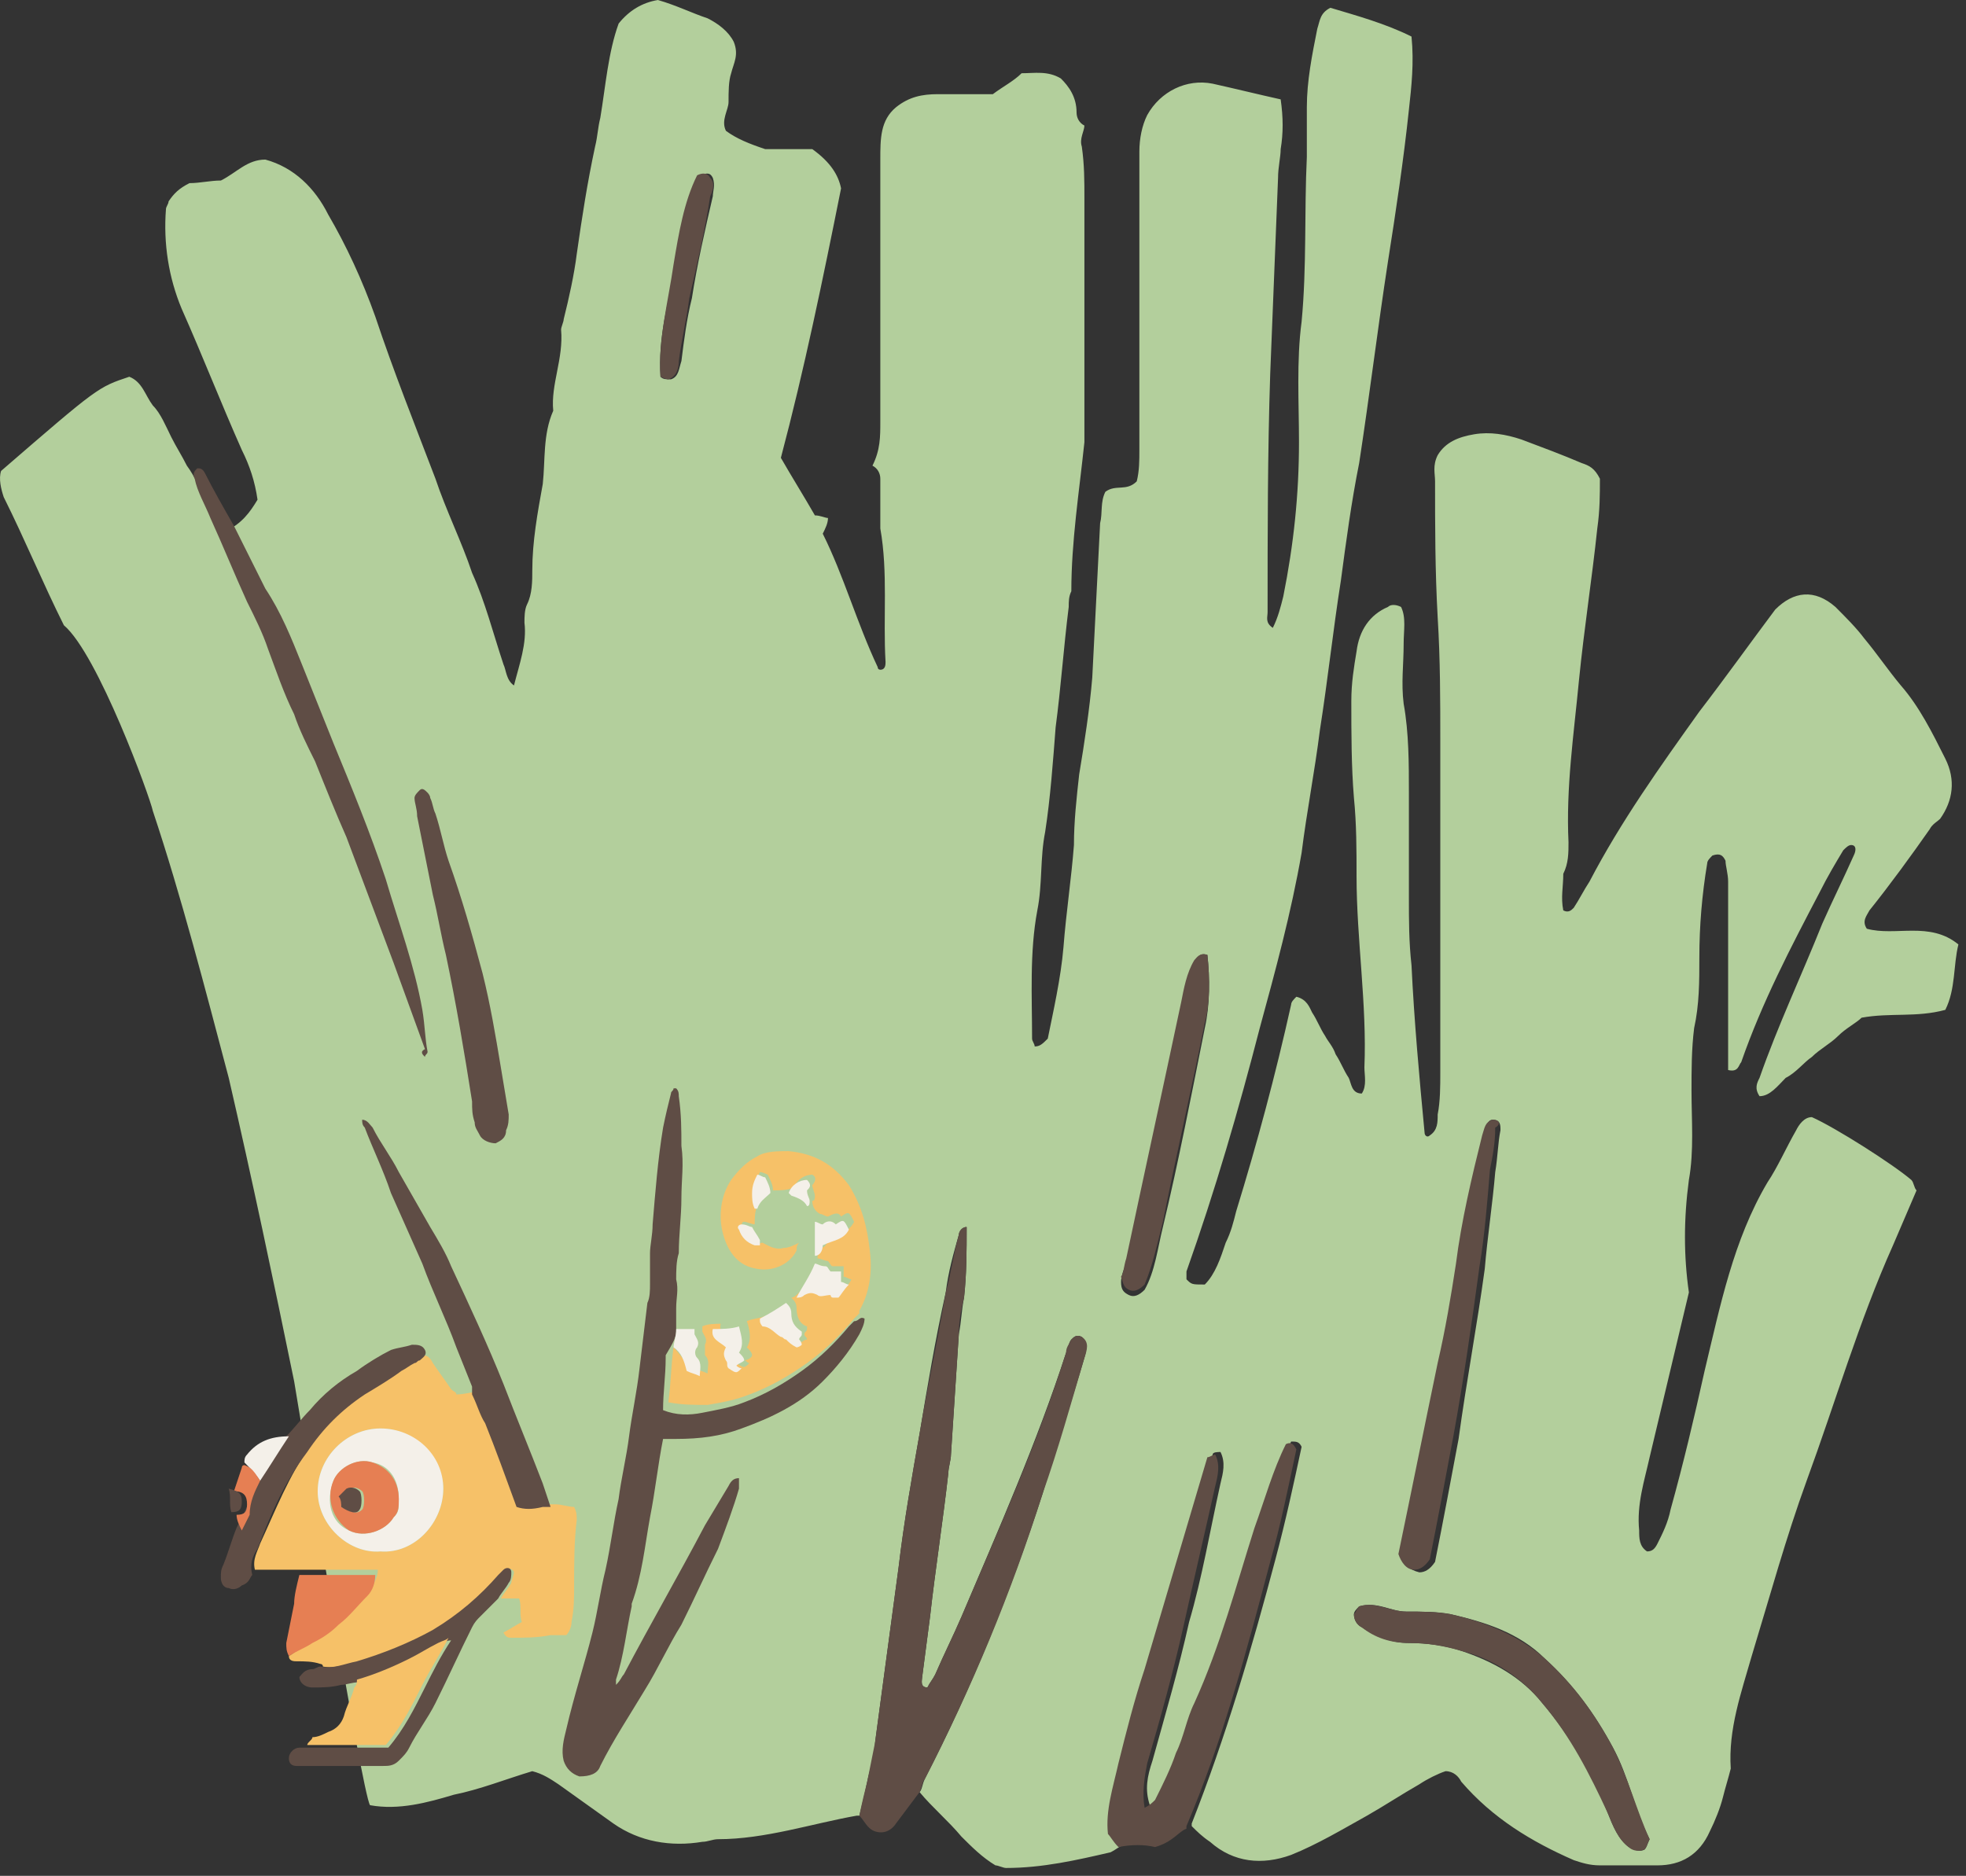 <svg fill="none" height="188" viewBox="0 0 197 188" width="197" xmlns="http://www.w3.org/2000/svg"><rect x="0" y="0" width="197" height="188" fill="#333333" stroke="none"/><path d="m15.317 81.283c2.884 8.653 5.244 17.83 7.604 26.745 2.36 10.226 4.457 20.19 6.555 30.416.262 1.573 6.817 41.428 7.604 42.477 2.884.524 5.769-.263 8.39-1.049 2.622-.525 5.244-1.574 7.866-2.36 1.049.262 1.835.786 2.622 1.311 1.835 1.311 3.671 2.622 5.506 3.933 2.622 1.835 5.769 2.36 8.915 1.835.524 0 1.049-.262 1.573-.262 4.72 0 9.439-1.573 13.897-2.36h.262c.262-1.049.524-2.097.787-3.408s.787-2.622.787-3.933c.787-5.769 1.573-11.8 2.36-17.568.524-4.457 1.311-8.915 2.098-13.372.787-4.72 1.573-9.44 2.622-14.159.262-2.098.787-3.933 1.311-5.769 0-.262.262-.786.787-.786 0 2.359 0 4.719-.262 7.079-.262 1.311-.262 2.36-.524 3.671-.262 3.933-.524 8.128-.787 12.061 0 .525-.262 1.311-.262 1.836-.524 4.719-1.311 9.701-1.835 14.421-.262 2.097-.524 3.933-.787 6.031 0 .262-.262 1.048.524 1.048.262-.524.524-.786.787-1.311.787-1.835 1.835-3.933 2.622-5.768 3.671-8.653 7.604-17.568 10.488-26.483.262-.524.262-1.049.524-1.311s.525-.524 1.049-.262c.524.524.524 1.311.262 2.098-1.311 4.457-2.884 9.177-4.195 13.634-3.146 9.702-7.08 19.403-11.799 28.58-.262.525-.262 1.049-.524 1.311 1.311 1.574 2.884 2.885 4.195 4.458 1.049 1.049 2.098 2.098 3.409 2.884.263 0 .787.262 1.049.262 3.671 0 7.08-.786 10.488-1.573.525-.262.787-.524 1.311-.786-.262-.525-.786-1.049-1.048-1.311-.263-2.622.262-4.982 1.048-7.08.787-3.146 1.836-6.293 2.622-9.439 2.098-7.08 4.196-14.159 6.293-21.239 0-.262.525-.262.787-.262.524 1.049.262 2.098 0 3.146-1.049 4.72-1.836 9.44-3.147 13.897-1.048 4.72-2.359 9.177-3.67 13.897-.525 1.573-.787 2.884-.263 4.458.525-.263.787-.525 1.049-.787.787-1.573 1.573-3.147 2.098-4.72.524-1.573 1.049-3.408 1.835-4.982 2.36-5.768 4.196-11.537 6.031-17.567.787-2.885 1.835-5.769 3.146-8.391.525 0 .787 0 1.049.525-.786 3.67-1.573 7.341-2.622 11.274-2.36 8.915-4.982 17.83-8.39 26.483v.262c.524.525 1.048 1.049 1.835 1.573 2.36 2.098 5.244 2.36 8.128 1.311 2.622-1.048 5.244-2.622 7.604-3.933 1.836-1.049 3.409-2.097 5.244-3.146.787-.525 1.836-1.049 2.622-1.311.787 0 1.311.524 1.574 1.049 3.146 3.671 7.079 6.03 11.274 7.866.787.262 1.574.524 2.622.524h5.769c2.36 0 4.195-1.049 5.244-3.408.524-1.049 1.049-2.36 1.311-3.409s.524-1.836.787-2.884c-.263-3.933 1.048-7.604 2.097-11.275 1.836-6.031 3.409-11.799 5.506-17.568 2.885-7.866 5.245-15.994 8.653-23.598.787-1.835 1.573-3.671 2.36-5.506-.262-.263-.262-.787-.524-1.049-1.836-1.573-7.604-5.244-9.964-6.293-.787 0-1.311.787-1.573 1.311-1.049 1.835-1.836 3.671-2.885 5.244-3.408 5.769-4.719 12.324-6.292 18.879-1.049 4.719-2.098 9.177-3.409 13.897-.262 1.311-.787 2.359-1.311 3.408-.262.525-.525.787-1.049.787-.787-.525-.787-1.311-.787-2.098-.262-2.622.525-4.982 1.049-7.342 1.311-5.506 2.622-11.012 3.933-16.518-.524-3.671-.524-7.342 0-11.275.525-2.884.263-6.031.263-8.915 0-2.098 0-4.195.262-6.293.524-2.36.524-4.72.524-7.08 0-3.146.262-6.293.787-9.439 0-.262.262-.524.524-.787.787-.262 1.049 0 1.311.524 0 .524.262 1.311.262 2.098v14.683 4.195c1.049.262 1.049-.524 1.311-.786 2.098-6.031 4.982-11.537 7.867-17.044.786-1.573 1.573-2.884 2.359-4.195.263-.262.525-.524.787-.524.524 0 .524.524.262 1.049-1.049 2.36-2.097 4.457-3.146 6.817-2.098 5.244-4.458 10.226-6.293 15.47-.262.524-.525 1.049 0 1.835 1.049 0 1.835-1.048 2.622-1.835 1.049-.525 1.835-1.573 2.622-2.098.787-.786 1.835-1.311 2.622-2.097.787-.787 1.835-1.311 2.36-1.836 2.884-.524 5.506 0 8.39-.786 1.049-2.098.787-4.458 1.311-6.556-2.884-2.36-6.293-.787-9.177-1.573-.524-.787 0-1.311.262-1.835 2.098-2.622 4.196-5.506 6.031-8.128.262-.524.787-.787 1.049-1.049 1.311-1.835 1.573-3.933.524-6.031-1.311-2.622-2.622-5.244-4.457-7.342-1.311-1.573-2.36-3.147-3.671-4.72-.787-1.049-1.835-2.098-2.884-3.147-2.098-1.835-4.196-1.573-6.031.262-2.36 3.146-4.982 6.817-7.604 10.226-3.933 5.506-7.866 11.012-11.012 17.043-.525.787-1.049 1.835-1.574 2.622-.262.262-.524.524-1.048.262-.263-1.311 0-2.36 0-3.671.524-1.049.524-2.098.524-3.146-.262-5.506.524-10.75 1.049-16.257.524-5.244 1.311-10.226 1.835-15.208.262-1.835.262-3.409.262-4.982-.524-1.049-1.048-1.311-1.835-1.573-1.835-.787-3.933-1.573-6.031-2.36-1.573-.524-3.146-.787-4.719-.524-1.574.262-2.885.787-3.671 2.098-.525 1.049-.262 1.835-.262 2.622 0 4.457 0 8.915.262 13.635.262 4.195.262 8.39.262 12.323v33.299c0 1.312 0 2.885-.262 4.196 0 .786 0 1.573-.787 2.097-.262.263-.524 0-.524-.262-.525-5.506-1.049-11.275-1.311-16.781-.262-2.36-.262-4.457-.262-6.817 0-3.409 0-7.079 0-10.488 0-2.884 0-6.031-.525-8.915-.262-2.098 0-3.933 0-6.031 0-1.311.262-2.622-.262-3.671-.524-.262-1.049-.262-1.311 0-1.836.787-2.884 2.36-3.147 4.457-.262 1.573-.524 3.147-.524 4.982 0 3.146 0 6.555.262 9.701.262 2.622.262 5.244.262 7.866 0 6.293 1.049 12.848.787 19.141 0 .787.262 1.836-.262 2.622-1.049 0-1.049-1.049-1.311-1.573-.525-.787-.787-1.573-1.311-2.36-.262-.787-.787-1.311-1.049-1.835-.524-.787-.787-1.574-1.311-2.36-.262-.525-.524-1.311-1.573-1.573-.262.262-.525.524-.525.786-1.573 7.08-3.408 13.897-5.506 20.714-.262 1.049-.524 2.098-1.049 3.147-.524 1.573-1.049 3.146-2.097 4.195-1.311 0-1.311 0-1.836-.524 0-.263 0-.525 0-.787 2.884-8.128 5.244-16.257 7.342-24.385 1.573-5.768 3.146-11.537 4.195-17.568.525-4.195 1.311-8.128 1.836-12.324.786-4.982 1.311-9.964 2.097-14.946.525-3.933 1.049-7.866 1.836-11.799 1.048-6.817 1.835-13.372 2.884-20.19.787-4.982 1.573-10.226 2.098-15.208.262-2.36.524-4.72.262-7.342-2.622-1.311-5.507-2.098-8.129-2.884-1.048.524-1.048 1.311-1.311 2.098-.524 2.622-1.048 5.244-1.048 7.866v4.982c-.263 5.506 0 11.013-.525 16.519-.524 3.933-.262 8.128-.262 12.061 0 5.244-.524 10.226-1.573 15.47-.262 1.049-.525 2.098-1.049 3.147-.787-.524-.524-1.049-.524-1.573 0-7.866 0-15.995.262-23.861.262-6.555.524-13.11.786-19.665 0-1.049.263-2.098.263-2.884.262-1.573.262-3.146 0-4.982-2.36-.524-4.458-1.049-6.818-1.573-2.622-.524-5.244.787-6.555 3.146-.524 1.049-.786 2.36-.786 3.671v11.799 18.092c0 1.049 0 2.098-.263 3.147-1.048 1.049-2.097.262-3.146 1.049-.524 1.049-.262 2.098-.524 3.146-.263 5.244-.525 10.226-.787 15.47-.262 3.147-.787 6.555-1.311 9.702-.262 2.36-.525 4.72-.525 7.08-.262 3.409-.786 6.817-1.048 10.226-.263 3.147-1.049 6.555-1.574 9.177-.524.524-.786.786-1.311.786 0-.262-.262-.524-.262-.786 0-4.195-.262-8.653.525-12.848.524-2.622.262-5.244.786-7.866.525-3.409.787-7.08 1.049-10.488.524-3.933.787-7.866 1.311-12.061 0-.524 0-1.049.262-1.573 0-4.982.787-9.964 1.311-14.946 0-.524 0-1.311 0-1.835 0-7.604 0-15.208 0-22.549 0-1.835 0-3.409-.262-5.244-.262-.787.262-1.573.262-2.098-.524-.262-.786-.787-.786-1.311 0-1.573-.787-2.622-1.574-3.409-1.311-.787-2.622-.524-3.933-.524-.786.787-1.835 1.311-2.884 2.098-1.835 0-3.671 0-5.506 0-1.573 0-2.884.262-4.195 1.311-1.573 1.311-1.573 3.147-1.573 5.244v26.22c0 1.573 0 2.884-.787 4.457.524.262.787.787.787 1.311v4.982c.787 4.457.262 8.915.524 13.372 0 .262 0 .787-.524.787 0 0-.262 0-.262-.262-2.098-4.457-3.409-9.177-5.506-13.372.262-.524.524-1.049.524-1.573-.262 0-.787-.262-1.311-.262-1.049-1.835-2.36-3.933-3.409-5.769 2.36-8.915 4.195-17.83 6.031-27.007-.262-1.311-1.049-2.622-2.884-3.933-1.573 0-3.146 0-4.72 0-1.573-.524-2.884-1.049-3.933-1.835-.524-1.049.262-2.098.262-2.884 0-1.049 0-2.098.262-2.884.262-1.049.787-1.835.262-3.146-.524-1.049-1.573-1.835-2.622-2.36-1.573-.524-3.147-1.311-4.982-1.835-1.573.262-2.884 1.049-3.933 2.36-1.049 2.884-1.311 6.293-1.835 9.439-.262 1.049-.262 1.835-.524 2.884-.787 3.671-1.311 7.08-1.835 10.75-.262 2.098-.787 4.457-1.311 6.555 0 .262-.262.787-.262 1.049.262 2.884-1.049 5.506-.787 8.128-1.049 2.36-.787 4.982-1.049 7.342-.524 2.884-1.049 5.769-1.049 8.653 0 1.049 0 2.36-.524 3.409-.262.524-.262 1.311-.262 1.835.262 2.098-.524 4.195-1.049 6.293-.787-.524-.787-1.573-1.049-2.098-1.049-3.146-1.835-6.293-3.147-9.177-1.049-3.146-2.622-6.293-3.671-9.439-2.098-5.506-4.195-10.75-6.031-16.257-1.311-3.671-2.884-7.08-4.72-10.226-1.311-2.622-3.409-4.72-6.293-5.506-1.835 0-2.884 1.311-4.457 2.098-1.049 0-2.098.262-3.147.262-1.049.524-1.573 1.049-2.098 1.835 0 .262-.262.524-.262.787-.262 3.409.262 6.817 1.573 9.964 2.098 4.72 3.933 9.439 6.031 14.159.787 1.573 1.311 3.147 1.573 4.982-.787 1.311-1.573 2.36-3.146 3.146-1.049-.787-1.311-2.098-2.098-3.146-.524-1.049-1.049-2.36-1.835-3.409-.524-1.049-1.049-1.835-1.573-2.884s-1.049-2.36-1.835-3.146c-.787-1.049-1.049-2.36-2.36-2.884-3.146 1.049-3.147 1.049-12.848 9.439-.262.787-0 1.835.262 2.622 2.098 4.195 3.933 8.653 6.031 12.848 3.409 2.884 8.653 17.305 8.915 18.616zm134.248 30.94c.787 0 .787.525.787 1.049-.263 1.311-.263 2.622-.525 4.195-.262 3.147-.786 6.555-1.049 9.702-.786 5.768-1.835 11.275-2.622 17.043-.786 4.195-1.573 8.391-2.359 12.324-.525.786-1.049 1.048-1.574 1.048-1.048-.262-1.573-.786-1.573-1.573 1.311-6.555 2.622-12.848 3.933-19.141.525-3.408 1.311-6.555 1.836-9.963.524-4.458 1.573-8.653 2.622-12.848-.263-1.049 0-1.836.524-1.836zm-13.372 48.77c1.835-.524 3.146.524 4.719.524 1.574 0 3.147 0 4.458.263 3.408.786 6.817 1.835 9.439 4.457 2.884 2.622 4.982 5.506 6.817 8.915 1.574 2.884 2.098 6.031 3.671 9.177-.262.525-.262.787-.524 1.049-.525.262-1.049 0-1.573-.262-1.049-.787-1.574-2.098-2.098-3.409-1.573-3.933-3.671-7.604-6.555-11.012-2.098-2.622-4.982-4.196-8.128-5.244-1.574-.525-3.409-.787-5.244-.787-1.574 0-3.147-.525-4.72-1.573-.525-.263-.787-.787-.787-1.311 0-.263.262-.525.525-.787zm-15.208-65.289c.262 2.36.262 4.982-.262 7.342-1.311 6.555-2.622 13.372-4.196 19.928-.524 2.097-.786 4.457-1.835 6.292-.524.525-1.049.787-1.573.525-.525-.262-.787-.525-.787-1.311 0-.525.262-1.311.525-1.836 1.835-8.652 3.67-17.043 5.506-25.696.262-1.573.524-2.884 1.311-4.195.262-.787.524-1.311 1.311-1.049zm-54.801-57.947c-.262-3.933.787-7.604 1.573-11.275.524-3.147 1.049-6.293 2.36-8.915.787-.262 1.049-.262 1.311.262.262.787 0 1.311 0 1.835-.787 3.409-1.573 6.817-2.098 10.226-.524 2.098-.787 4.195-1.049 6.293-.262.787-.262 1.573-1.049 1.835-.524 0-.787 0-1.049-.262z" fill="#b3cf9c"/><g fill="#5f4d45"><path d="m92.143 179.61c.262-.525.262-1.049.524-1.312 4.72-9.177 8.653-18.616 11.799-28.58 1.574-4.457 2.885-9.177 4.196-13.634.262-.787.524-1.574-.263-2.098-.524-.262-.786 0-1.048.262-.263.525-.525.787-.525 1.311-2.884 9.177-6.817 17.83-10.488 26.483-.787 1.835-1.835 3.933-2.622 5.768-.262.525-.524.787-.787 1.311-.787 0-.524-.786-.524-1.048.262-2.098.524-3.934.787-6.031.524-4.72 1.311-9.702 1.835-14.421 0-.525.262-1.311.262-1.836.262-3.933.524-8.128.787-12.061 0-1.311.262-2.622.524-3.671.262-2.36.262-4.72.262-7.079-.524 0-.787.524-.787.786-.524 1.836-.787 3.933-1.311 5.769-.787 4.719-1.835 9.439-2.622 14.159-.787 4.457-1.573 8.915-2.098 13.372-.787 5.768-1.573 11.799-2.36 17.568-.262 1.311-.524 2.622-.787 3.933-.262 1.049-.524 2.097-.787 3.408.524.525.787 1.311 1.573 1.574.787.262 1.573 0 2.098-.787.787-1.049 1.573-2.098 2.36-3.146z"/><path d="m118.887 183.28v-.262c3.671-8.653 6.031-17.568 8.39-26.482 1.049-3.671 1.836-7.604 2.622-11.275-.262-.525-.524-.787-1.048-.525-1.311 2.622-2.098 5.507-3.147 8.391-1.835 5.768-3.408 11.799-6.031 17.568-.786 1.573-1.048 3.408-1.835 4.981-.524 1.574-1.311 3.147-2.098 4.72-.262.262-.524.525-1.048.787-.263-1.574 0-3.147.262-4.458 1.311-4.457 2.622-9.177 3.671-13.897 1.048-4.719 2.097-9.177 3.146-13.896.262-1.049.525-2.098 0-3.147-.262 0-.524.262-.787.262-2.097 7.08-4.195 14.159-6.292 21.239-1.049 3.146-1.836 6.293-2.622 9.439-.525 2.36-1.311 4.72-1.049 7.08.262.262.524.786 1.049 1.311 1.311-.262 2.622-.262 3.67 0 1.836-.525 2.36-1.573 3.147-1.836z"/><path d="m149.565 112.223c-.787.262-.787.787-1.049 1.573-1.049 4.196-2.098 8.653-2.622 12.848-.525 3.409-1.049 6.555-1.836 9.964-1.311 6.293-2.622 12.848-3.933 19.141.263.787.787 1.573 1.574 1.573.524 0 1.048-.262 1.573-1.049.786-3.933 1.573-8.128 2.36-12.323 1.048-5.769 1.835-11.275 2.622-17.043.524-3.147.786-6.556 1.048-9.702.263-1.311.525-2.622.525-4.195.524-.262.524-.787-.262-.787z"/><path d="m136.192 160.993c-.262.262-.262.524-.524.787 0 .524.262 1.048.786 1.311 1.311 1.048 2.885 1.573 4.72 1.573 1.836 0 3.409.262 5.244.786 3.147.787 6.031 2.623 8.129 5.245 2.884 3.408 4.719 7.079 6.555 11.012.524 1.311 1.048 2.622 2.097 3.409.262.262.787.524 1.573.262.263-.262.263-.524.525-1.049-1.311-2.884-2.098-6.031-3.671-9.177-1.835-3.409-3.933-6.293-6.817-8.915-2.622-2.36-6.031-3.671-9.44-4.457-1.573-.263-2.884-.263-4.457-.263s-3.147-1.048-4.72-.524z"/><path d="m120.983 95.704c-.787-.262-1.049.262-1.311.524-.787 1.311-1.049 2.884-1.311 4.195-1.835 8.653-3.671 17.043-5.506 25.696-.262.787-.262 1.573-.525 1.835.263.787.263 1.049.787 1.311.524.263 1.049 0 1.573-.524.787-1.835 1.311-4.195 1.836-6.293 1.311-6.555 2.884-13.372 4.195-19.927.524-1.836.524-4.458.262-6.818z"/><path d="m66.183 37.757c.524.262.787.262.787.262.787-.262 1.049-1.049 1.049-1.835.262-2.098.787-4.195 1.049-6.293.787-3.409 1.573-6.817 2.098-10.226.262-.524.524-1.311 0-1.835-.262-.524-.787-.524-1.311-.262-1.311 2.622-1.835 5.769-2.36 8.915-.524 3.671-1.573 7.604-1.311 11.275z"/></g><path d="m28.949 165.975c0 .524.524.524.787.524.787 0 1.573 0 2.36.263 0 0 .262 0 .262.262 1.311.262 2.36-.262 3.671-.525 2.622-.786 5.244-1.835 7.604-3.146 2.622-1.311 4.72-3.147 6.555-5.506.262-.263.262-.263.524-.525s.787 0 .787.262c0 .263-.262.787-.262 1.049-.262.525-.787 1.049-1.049 1.573h1.835c.262.787 0 1.574.262 2.36-.524.263-1.311.787-1.835 1.049.262.525.524.525.787.525 1.311 0 2.622 0 3.933-.263h1.573c.262-.262.524-.786.524-1.311.262-1.311.262-2.36.262-3.671 0-2.097 0-4.457.262-6.555 0-.524 0-.786-.262-1.311-.524 0-1.311-.262-1.835-.262-.262 0-.524 0-.787 0-.787 0-1.835.262-2.622 0-1.049-2.884-2.098-5.506-3.146-8.39-.262-1.049-.787-2.098-1.311-2.885-.524 0-1.311.263-2.098.263 0-.263-.262-.263-.524-.525-.524-.786-1.311-1.835-1.835-2.622-.262-.524-.524-.786-1.049-.786-.262 0-.262 0-.524.262-.524.262-.787.524-1.311.786-1.311.787-2.622 1.574-3.671 2.36-2.36 1.573-4.195 3.409-5.768 5.769-2.098 2.884-3.409 6.293-4.982 9.701-.262.787-.787 1.573-.524 2.622h4.72 7.604c0 .787-.524 1.573-.787 2.098-.787 1.049-1.835 1.835-2.884 2.884-.787.787-1.835 1.311-2.622 1.836-1.049.786-1.835 1.311-2.622 1.835zm9.177-10.488c-3.146.262-6.293-2.622-6.293-6.031s2.884-6.293 6.293-6.293c3.409 0 6.293 2.884 6.293 6.031 0 3.409-2.884 6.555-6.293 6.293z" fill="#f6c168"/><path d="m67.755 133.462c0-.787 0-1.574 0-2.36 0-1.049.262-1.836 0-2.884 0-.787 0-1.836.262-2.622 0-1.836.262-3.671.262-5.507 0-1.835.262-3.408 0-5.244 0-1.573 0-3.146-.262-4.982 0-.262 0-.524-.262-.786h-.262c0 .262-.262.262-.262.524-.262 1.049-.524 2.098-.787 3.409-.524 3.146-.787 6.555-1.049 9.701 0 1.049-.262 2.098-.262 2.885v3.146c0 .524 0 1.311-.262 1.835-.262 2.098-.524 4.458-.787 6.556-.262 2.359-.787 4.719-1.049 6.817-.262 2.097-.787 4.195-1.049 6.293-.524 2.36-.787 4.719-1.311 7.079-.524 2.098-.787 4.196-1.311 6.293-.787 3.147-1.835 6.293-2.622 9.702-.262 1.048-.524 2.097-.262 3.146.262.787.787 1.311 1.573 1.573 1.049 0 1.835-.262 2.098-1.048 1.311-2.623 2.884-4.982 4.457-7.604 1.311-2.098 2.36-4.458 3.671-6.555 1.311-2.623 2.36-4.982 3.671-7.604.787-2.098 1.573-4.196 2.098-6.031 0-.262 0-.787 0-1.049-.524 0-.787.262-1.049.787-.787 1.311-1.573 2.622-2.36 3.933-2.622 4.982-5.506 9.964-8.128 14.945-.262.263-.262.525-.787 1.049 0-.262 0-.524 0-.524.787-2.36 1.049-4.982 1.573-7.342v-.262c1.049-2.884 1.311-5.769 1.835-8.653.524-2.622.787-5.244 1.311-7.866h1.311c2.36 0 4.457-.262 6.555-1.049 2.884-1.049 5.769-2.36 8.128-4.719 1.311-1.311 2.622-2.885 3.671-4.72.262-.524.524-1.049.524-1.573-.524-.263-.524.262-1.049.262-.262.262-.262.262-.524.524-1.311 1.574-2.884 3.147-4.72 4.458s-3.671 2.36-5.769 3.146c-1.311.525-2.884.787-4.195 1.049s-2.622.262-3.933-.262c0-1.836.262-3.409.262-5.244v-.262c.787-1.311 1.049-1.836 1.049-2.36z" fill="#5f4d45"/><path d="m67.493 135.035c0 .262 0 .262 0 0-.262 1.835-.262 3.671-.524 5.506 1.311.262 2.622.262 3.933.262 1.573-.262 2.884-.524 4.195-1.048 2.098-.787 3.933-1.836 5.769-3.147s3.146-2.622 4.72-4.457c.262-.262.262-.262.524-.525v-.262c1.049-1.835 1.311-3.933 1.049-6.031-.262-2.359-.787-4.457-2.098-6.555-1.573-2.097-3.409-3.146-6.031-3.408-1.049 0-2.36 0-3.146.524-1.049.525-1.835 1.311-2.622 2.36-1.049 1.573-1.311 3.671-.787 5.506.524 1.836 1.573 3.147 3.409 3.409 1.311.262 3.146-.262 3.933-1.836 0-.262 0-.524.262-.786-.524.262-1.049.524-1.573.524-.787.262-1.573-.262-2.098-.524-.262 0-.524.262-.524 0-.787-.262-1.311-.787-1.573-1.573 0-.263 0-.525.262-.525s.787.262 1.049.262c0-.524 0-1.311.262-1.835 0-.524-.262-1.049-.262-1.573 0-.525.262-1.311.524-1.836.262 0 .787.263.787.263.262.524.524 1.048.524 1.573.787 0 1.311 0 2.098-.262.262-.787 1.049-1.311 1.835-1.311.524.262.262.786 0 1.048 0 .263.262.787.262 1.049s0 .525-.262.525c0 .524.262 1.048.787 1.311.262 0 .524.262.787.262.524-.262 1.049-.525 1.311 0 .787-.525.787-.525 1.311.524-.524 1.049-1.573 1.311-2.622 1.573 0 .525-.262 1.049-.787 1.049 0 .262-.262.525-.262 1.049.262 0 .787.262 1.049.262.262.262.262.525.524.525h1.049v1.048c.262 0 .524.263.787.263-.262.524-.524.786-1.049 1.311h-.524c-.262 0-.262-.263-.262-.263-.524 0-1.049 0-1.311 0-.524-.262-.787-.262-1.311 0-.262 0-.524 0-.787.263-.262.262-.524.524-.787.524.262.262.524.525.524 1.049 0 .787.262 1.573 1.049 1.835v.263c0 .262-.262.262-.262.524s.262.262.262.524c-.262 0-.524.263-.524.263-.524-.263-.787-.525-1.049-.787-.262 0-.262-.262-.524-.262-.524-.262-1.049-1.049-1.835-1.049-.262 0-.262-.262-.262-.524-.524.262-1.311.262-1.835.524.262.787.524 1.835 0 2.622.262.262.524.524.524.787 0 .262-.524.524-.787.524.262 0 .262.262.524.262-.524.525-.524.525-1.311 0 0-.262 0-.524-.262-.786-.524-.525-.262-.787 0-1.311-.524-.525-1.573-.787-1.311-1.836-.524 0-1.311 0-1.835.262v.525c.262.524.524.786.262 1.311v1.049c.524.524.262 1.048.262 1.835-.524-.262-.787-.262-1.311-.524-1.049-.525-1.311-1.311-2.098-2.098z" fill="#f6c168"/><path d="m42.583 105.93c0-.262.262-.262.262-.524-.262-1.311-.262-2.622-.524-4.195-.787-4.458-2.36-8.653-3.671-13.111-1.573-4.72-3.409-9.177-5.244-13.635-1.049-2.622-2.098-5.244-3.147-7.866-1.049-2.622-2.098-5.244-3.671-7.604-1.049-2.098-2.098-4.195-3.146-6.293-1.049-1.835-2.098-3.671-2.884-5.244-.262-.524-.524-.524-.787-.524-.262.262-.524.524-.262 1.049.262 1.311 1.049 2.622 1.573 3.933 1.311 2.884 2.36 5.506 3.671 8.39.787 1.573 1.573 3.146 2.098 4.72.787 2.098 1.573 4.457 2.622 6.555.524 1.573 1.311 3.146 2.098 4.72 1.049 2.622 2.098 5.244 3.146 7.604 1.573 4.195 3.146 8.39 4.72 12.586 1.049 2.884 2.098 5.768 3.146 8.653-.524.262-.262.524 0 .786z" fill="#5f4d45"/><path d="m47.303 139.755c.524 1.048.787 2.097 1.311 2.884 1.049 2.622 2.098 5.506 3.146 8.39.787.263 1.573.263 2.622 0h.787c-.262-.786-.524-1.573-.787-2.359-1.311-3.409-2.622-6.556-3.933-9.964-1.573-3.933-3.409-7.866-5.244-11.799-.524-1.311-1.311-2.622-2.098-3.933-1.049-1.836-2.098-3.671-3.147-5.507-.787-1.573-1.835-2.884-2.622-4.457-.262-.262-.524-.787-1.049-.787 0 .262 0 .525.262.787.787 2.097 1.835 4.195 2.622 6.555 1.049 2.36 2.098 4.72 3.147 7.079 1.049 2.885 2.36 5.507 3.409 8.391.524 1.311 1.049 2.622 1.573 3.933z" fill="#5f4d45"/><path d="m50.975 111.699c-.262-1.573-.524-3.147-.787-4.72-.524-3.146-1.049-6.293-1.835-9.439-1.049-3.933-2.098-7.604-3.409-11.275-.524-1.573-.787-3.147-1.311-4.72-.262-.524-.262-1.049-.524-1.573 0-.262-.262-.524-.262-.524-.262-.262-.524-.524-.787-.262s-.524.524-.524.787c0 .524.262 1.049.262 1.835.524 2.622 1.049 5.244 1.573 7.866.524 2.098.787 3.933 1.311 6.031 1.049 4.982 1.835 9.702 2.622 14.684 0 .786 0 1.311.262 2.097 0 .525.262.787.524 1.311.262.525 1.049.787 1.573.787.524-.262 1.049-.524 1.049-1.311.262-.524.262-1.049.262-1.573z" fill="#5f4d45"/><path d="m49.924 160.206c.262-.524.787-1.048 1.049-1.573.262-.262.262-.786.262-1.049 0-.524-.524-.524-.787-.262s-.262.262-.524.525c-1.835 2.097-3.933 3.933-6.555 5.506-2.36 1.311-4.982 2.36-7.604 3.146-1.311.263-2.36.787-3.671.525-.262 0-.524.262-.787.262-.787 0-1.049.524-1.311.787 0 .524.524 1.048 1.311 1.048 1.049 0 1.835 0 2.884-.262.524 0 1.049-.262 1.835-.262 1.835-.524 3.671-1.049 5.244-2.098 1.049-.524 1.835-1.048 2.884-1.573.262-.262.524-.524 1.049-.524-1.049 1.573-1.835 3.146-2.622 4.719-1.049 2.098-2.098 4.196-3.671 6.031-2.622 0-5.244 0-7.866 0-.262 0-.787 0-1.049 0-.524 0-1.049.524-1.049 1.049 0 .524.262.786.787.786h.524 8.128c.524 0 1.049 0 1.573-.524s.787-.787 1.049-1.311c.787-1.573 1.835-2.884 2.622-4.457 1.311-2.622 2.36-4.982 3.671-7.604.262-.525.524-.787.787-1.049.524-.525 1.311-1.311 1.835-1.836z" fill="#5f4d45"/><path d="m25.278 157.847c-.262-1.049 0-1.836.524-2.622 1.311-3.409 2.622-6.556 4.982-9.702 1.573-2.36 3.409-4.195 5.769-5.768 1.311-.787 2.622-1.574 3.671-2.36.524-.262.787-.525 1.311-.787.262 0 .262-.262.524-.262.262-.262.787-.524.524-1.049-.262-.524-.787-.524-1.311-.524-.787.262-1.311.262-2.098.524-1.049.525-2.36 1.311-3.409 2.098-1.835 1.049-3.409 2.36-4.72 3.933-.787.786-1.573 1.835-2.36 2.622-1.049 1.573-1.835 2.884-2.884 4.457-.524 1.049-.787 2.098-1.311 3.147-.262.524-.524 1.049-.787 1.573-.524 1.311-.787 2.36-1.311 3.671-.262.524-.262.786-.262 1.311 0 .524.262 1.049.787 1.049.524.262 1.049 0 1.311-.263.787-.262.787-.786 1.049-1.048z" fill="#5f4d45"/><path d="m30.785 174.89h7.866c1.573-1.835 2.622-3.933 3.671-6.031.787-1.573 1.835-3.146 2.622-4.719-.262.262-.524.262-1.049.524-1.049.524-1.835 1.049-2.884 1.573-1.573.787-3.409 1.573-5.244 2.098 0 .262 0 .524-.262.786-.262 1.049-.787 1.836-1.049 2.885-.262.786-.787 1.311-1.573 1.573-.524.262-1.049.524-1.573.524 0 .263-.524.525-.524.787z" fill="#f6c168"/><path d="m28.948 165.975c.787-.524 1.573-.787 2.36-1.311 1.049-.524 1.835-1.049 2.622-1.836 1.049-.786 1.835-1.835 2.884-2.884.524-.524.787-1.311.787-2.097-2.622 0-4.982 0-7.604 0-.262 1.048-.524 2.097-.524 2.884-.262 1.311-.524 2.622-.787 3.933 0 .524 0 .787.262 1.311z" fill="#e67f53"/><path d="m79.817 130.053c.262 0 .524 0 .787-.262.524-.262.787-.262 1.311 0 .262.262.787 0 1.311 0 0 0 0 .262.262.262h.524c.262-.262.524-.787 1.049-1.311-.262 0-.524-.262-.787-.262 0-.262 0-.525 0-1.049-.262 0-.787 0-1.049 0-.262-.262-.262-.524-.524-.524-.524 0-.787-.263-1.049-.263-.524 1.311-1.311 2.36-1.835 3.409z" fill="#f4f0e9"/><path d="m76.147 132.413c0 .262.262.524.262.524.787 0 1.311.787 1.835 1.049.262 0 .262.262.524.262.262.263.524.525 1.049.787 0 0 .262 0 .524-.262 0-.262-.262-.525-.262-.525 0-.262.262-.262.262-.524v-.262c-.787-.525-1.049-1.049-1.049-1.836 0-.524-.262-.786-.524-1.049-.787.525-1.573 1.049-2.622 1.574z" fill="#f4f0e9"/><path d="m26.064 148.407c1.049-1.573 1.835-2.884 2.884-4.457-1.835 0-3.146.524-4.195 1.835-.262.262-.262.525-.262.787.524.524 1.049 1.049 1.573 1.835z" fill="#f4f0e9"/><path d="m71.426 133.199c-.262 1.049.787 1.311 1.311 1.836-.262.524-.262.786 0 1.311.262.262 0 .524.262.787.787.524.787.524 1.311 0-.262 0-.524-.263-.524-.263.262-.262.524-.262.787-.524 0-.262-.262-.525-.524-.787.524-.786.262-1.573 0-2.622-.787.262-1.835.262-2.622.262z" fill="#f4f0e9"/><path d="m67.494 135.035c.787.524 1.049 1.311 1.311 2.36.524.262.787.262 1.311.524 0-.524.262-1.311-.262-1.835-.262-.262-.262-.787 0-1.049.262-.525 0-.787-.262-1.311 0-.262 0-.262 0-.525-.524 0-1.311 0-1.835 0 0 .787-.262 1.311-.262 1.836z" fill="#f4f0e9"/><path d="m26.065 148.407c-.524-.786-.787-1.311-1.573-1.573 0 0-.262 0-.262.262-.262.787-.524 1.574-.787 2.36 1.049 0 1.311.525 1.311 1.311 0 .787-.262 1.049-1.049 1.049 0 .524.262 1.049.524 1.573.262-.524.524-1.049.787-1.573 0-1.311.524-2.36 1.049-3.409z" fill="#e67f53"/><path d="m81.652 125.858c.524 0 .787-.525.787-1.049 1.049-.524 2.098-.524 2.622-1.573-.524-1.049-.524-1.049-1.311-.525-.524-.524-1.049-.262-1.311 0-.262 0-.524-.262-.787-.262z" fill="#f4f0e9"/><path d="m77.195 119.565c0-.524-.262-1.049-.524-1.573-.262 0-.524-.263-.787-.263-.262.525-.524 1.049-.524 1.836 0 .524 0 1.049.262 1.573h.262c.262-.786.787-1.049 1.311-1.573z" fill="#f4f0e9"/><path d="m80.866 120.876c.262 0 .262-.262.262-.524 0-.263-.262-.525-.262-1.049.262-.262.524-.525 0-1.049-.787 0-1.573.524-1.835 1.311l.262.262c.787.262 1.311.525 1.573 1.049z" fill="#f4f0e9"/><path d="m75.359 122.974c-.262 0-.524-.263-1.049-.263-.262 0-.524.263-.262.525.262.786.787 1.311 1.573 1.573h.524c0-.262 0-.262 0-.524-.262-.525-.524-.787-.787-1.311z" fill="#f4f0e9"/><path d="m23.181 151.554c.787 0 1.049-.262 1.049-1.049s-.262-1.049-1.311-1.311c.262.787 0 1.573.262 2.36z" fill="#5f4d45"/><path d="m38.127 155.487c3.409.262 6.293-2.884 6.293-6.293s-2.884-6.031-6.293-6.031c-3.409 0-6.293 2.885-6.293 6.293 0 3.409 3.147 6.293 6.293 6.031zm1.835-5.244c0 1.049 0 1.311-.524 1.835-.787 1.311-2.884 2.098-4.457 1.311-1.835-.786-2.36-2.884-1.573-4.982.524-1.311 2.36-2.359 3.933-1.835 1.573.262 2.622 1.573 2.622 3.671z" fill="#f4f0e9"/><path d="m39.962 150.243c0-1.836-1.049-3.147-2.622-3.671-1.573-.525-3.409.524-3.933 1.835-.787 1.836 0 3.933 1.573 4.982 1.573.787 3.671 0 4.457-1.311.524-.524.524-1.049.524-1.835zm-5.769.786c0-.262 0-.786 0-1.048 0-.263.524-.525.787-.787.524-.262 1.049 0 1.311.262s.262 1.573 0 1.836c-.524.524-1.049.262-2.098-.263z" fill="#e67f53"/><path d="m34.194 151.029c.787.525 1.573.787 1.835.263.262-.263.262-1.574 0-1.836s-.787-.524-1.311-.262c-.262.262-.524.524-.787.787.262.262.262.786.262 1.048z" fill="#5f4d45"/></svg>